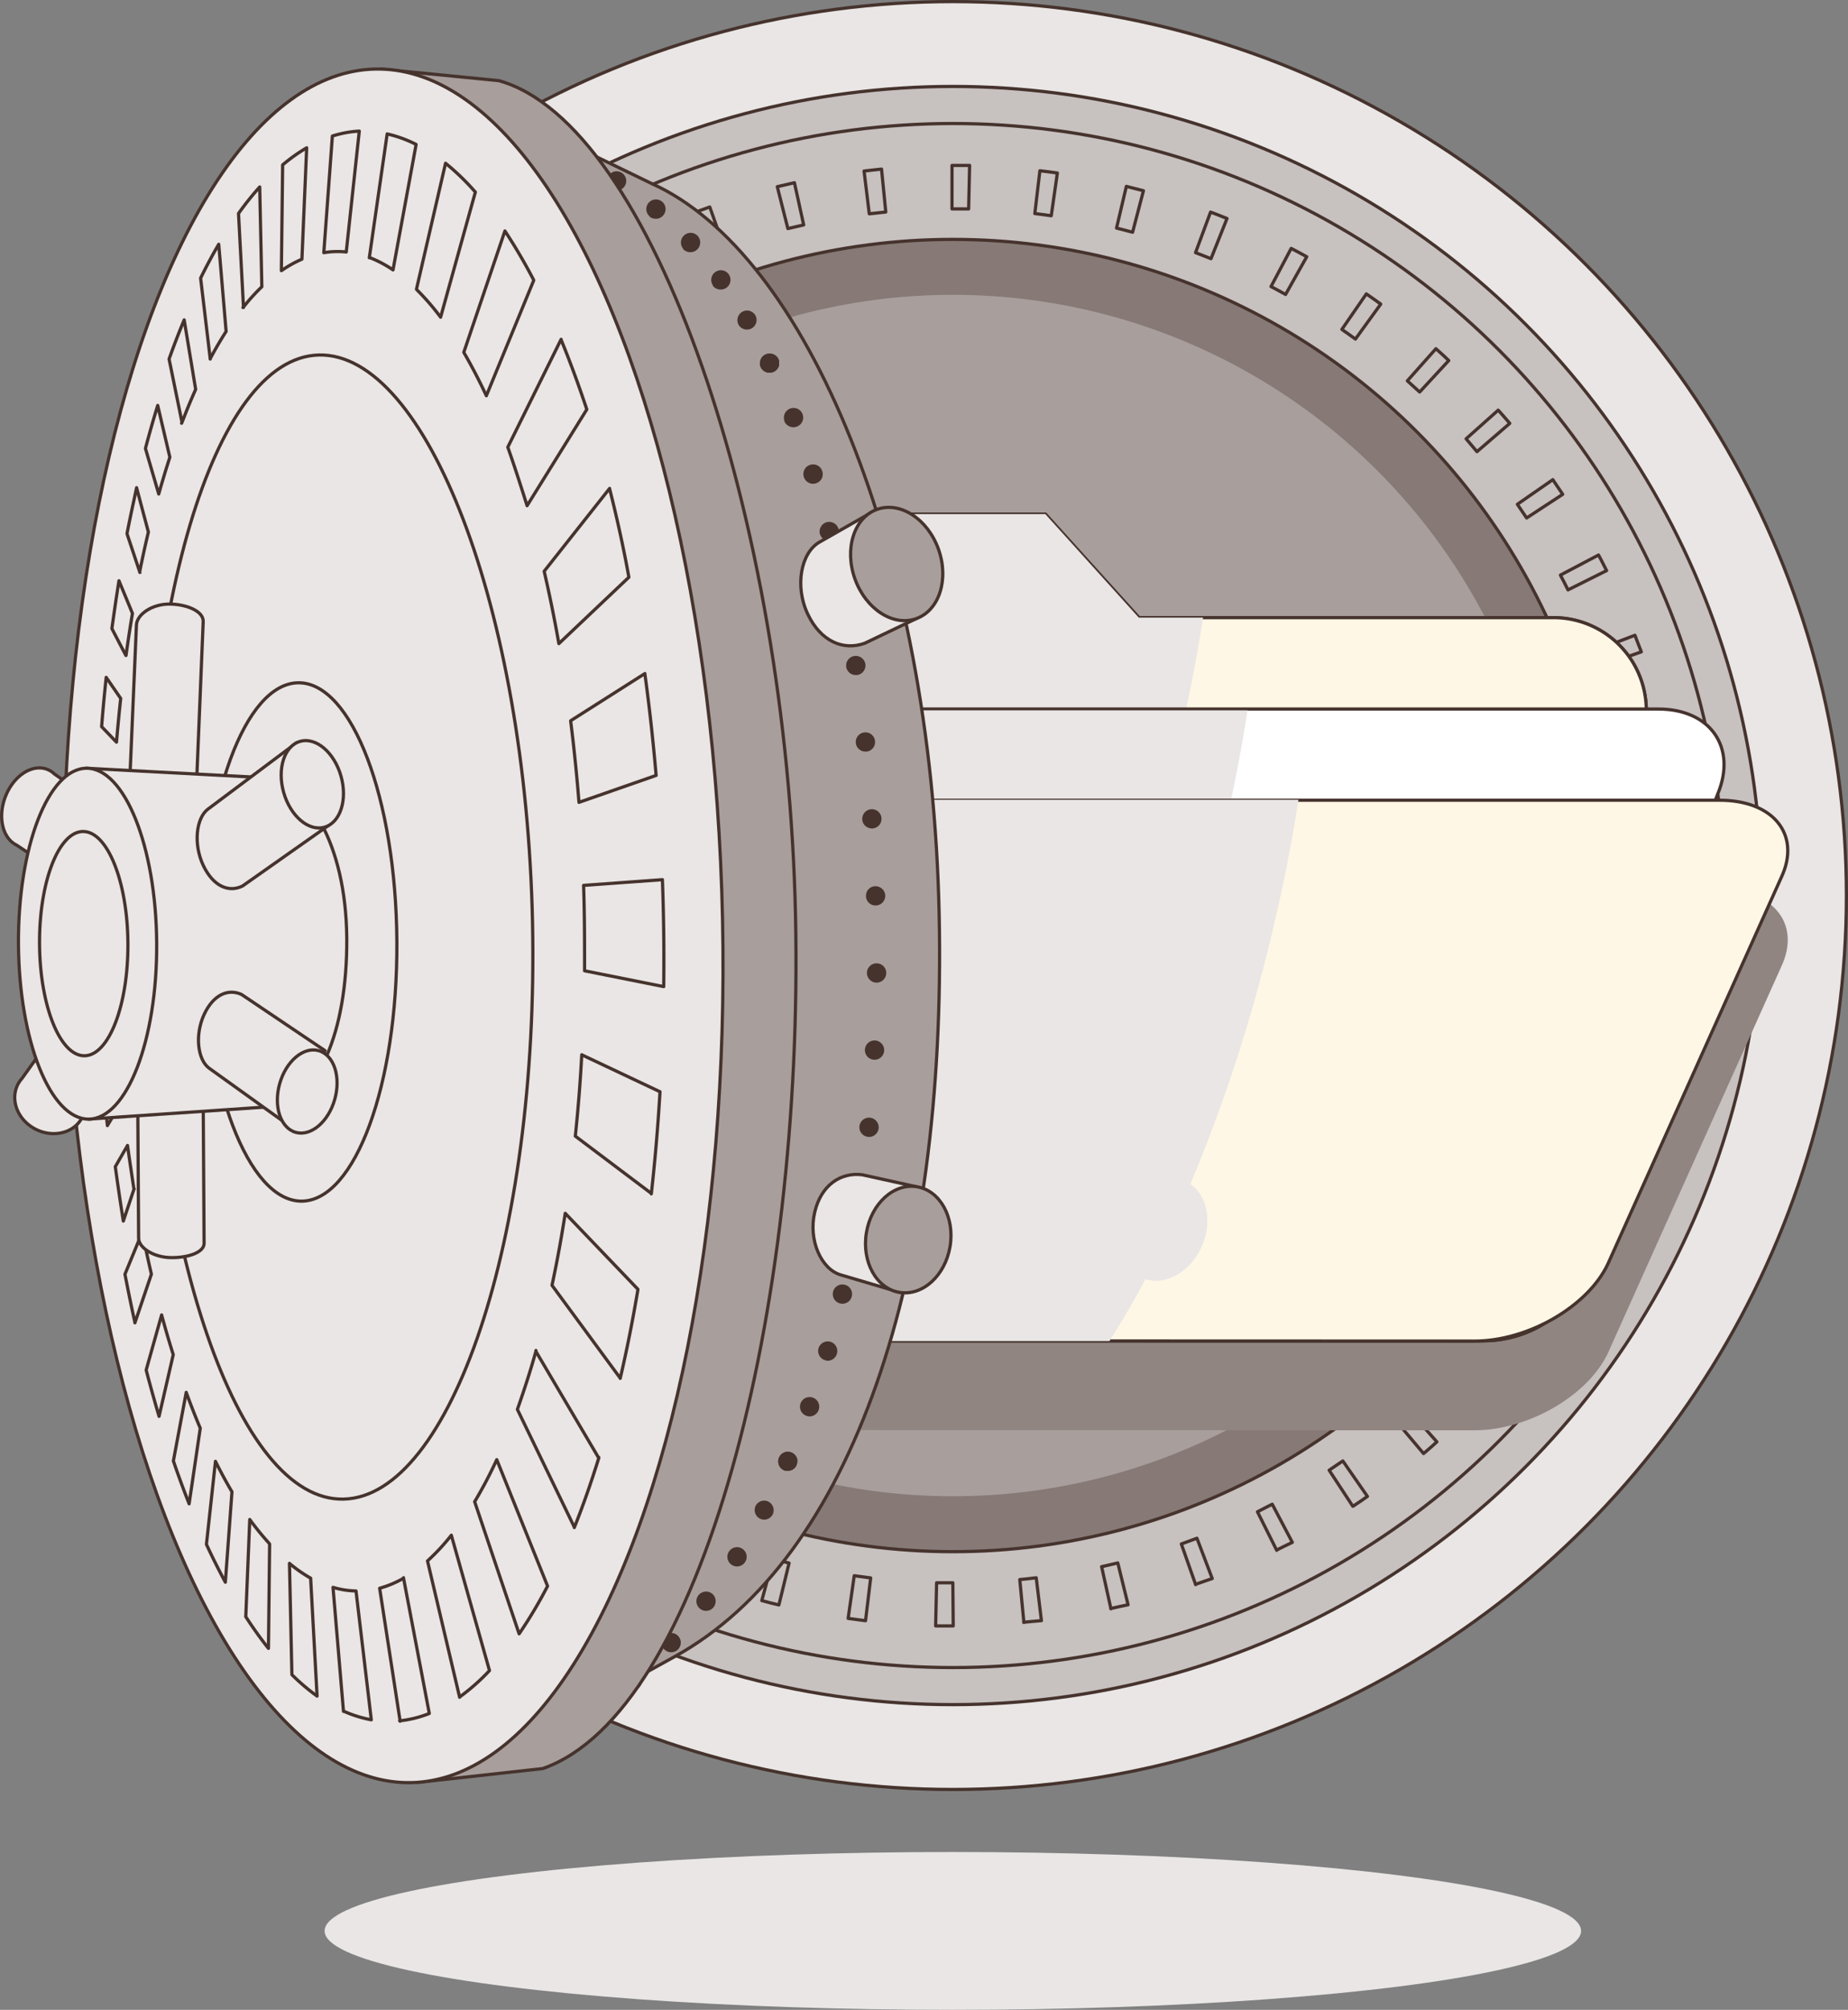 <svg xmlns="http://www.w3.org/2000/svg" viewBox="0 0 287.68 312.74"><rect x="0" y="0" width="287.68" height="312.74" fill="#808080" stroke="none"/><defs><style>.cls-1{isolation:isolate;}.cls-11,.cls-2{fill:#e9e6e5;}.cls-12,.cls-13,.cls-2,.cls-3,.cls-5,.cls-9{stroke:#46332d;stroke-linecap:round;stroke-linejoin:round;stroke-width:0.5px;}.cls-3{fill:#c7c1c0;}.cls-14,.cls-4{fill:#46332d;}.cls-4{opacity:0.5;}.cls-5{fill:none;}.cls-6,.cls-8{fill:#908581;}.cls-13,.cls-7{fill:#a89e9b;}.cls-10,.cls-8{mix-blend-mode:multiply;}.cls-9{fill:#fff7e5;}.cls-12{fill:#fff;}</style></defs><title>HP_HB_mobileAsset 42</title><g class="cls-1"><g id="Layer_2" data-name="Layer 2"><g id="Layer_1-2" data-name="Layer 1"><circle class="cls-2" cx="148.33" cy="139.35" r="139.1"/><circle class="cls-3" cx="148.33" cy="139.35" r="125.9"/><circle class="cls-3" cx="148.33" cy="139.35" r="120.13"/><circle class="cls-4" cx="148.33" cy="139.35" r="102.1"/><circle class="cls-5" cx="148.33" cy="139.35" r="102.1"/><path class="cls-3" d="M148.39,253h-.06c-.89,0-1.79,0-2.68,0l.15-6.71c.84,0,1.69,0,2.53,0Zm11-.53-.64-6.68c.86-.08,1.71-.17,2.56-.28l.81,6.67C161.17,252.25,160.26,252.35,159.35,252.43Zm-24.65-.28c-.91-.11-1.81-.23-2.71-.36l.95-6.64,2.56.34Zm38.2-1.85-1.45-6.56c.84-.18,1.68-.38,2.52-.58l1.6,6.51C174.69,249.89,173.79,250.1,172.9,250.3Zm-51.69-.6c-.89-.21-1.78-.44-2.66-.68l1.76-6.48c.83.22,1.66.44,2.49.64Zm64.88-3.16-2.23-6.33,2.43-.89,2.38,6.27C187.81,245.92,187,246.23,186.09,246.54Zm-78-.91c-.86-.32-1.72-.66-2.56-1l2.52-6.22,2.42,1Zm90.62-4.43-3-6c.78-.39,1.54-.78,2.3-1.18l3.13,5.94C200.36,240.38,199.55,240.79,198.73,241.2ZM95.59,240c-.81-.42-1.62-.86-2.42-1.3l3.26-5.87,2.28,1.23Zm115-5.62-3.68-5.61q1.08-.71,2.13-1.44l3.83,5.52C212.14,233.37,211.39,233.88,210.62,234.38ZM83.85,232.9c-.76-.52-1.5-1.05-2.25-1.59l4-5.43c.7.51,1.4,1,2.11,1.49Zm137.76-6.72-4.33-5.13c.65-.56,1.31-1.12,1.95-1.69l4.45,5Q222.66,225.3,221.61,226.18ZM73.05,224.44c-.69-.61-1.36-1.22-2-1.84l4.57-4.92c.63.58,1.27,1.16,1.92,1.73Zm158.49-7.73-4.92-4.57,1.74-1.91,5,4.45C232.77,215.36,232.16,216,231.54,216.71Zm-168.2-2-1.79-2.07,5.12-4.34c.56.66,1.12,1.31,1.69,1.95Zm176.92-8.62-5.43-4c.51-.69,1-1.39,1.49-2.1l5.53,3.81Q241.07,205,240.26,206.13ZM54.87,204c-.52-.75-1-1.51-1.53-2.27L59,198c.47.72.95,1.43,1.44,2.14Zm192.78-9.39-5.87-3.27q.63-1.12,1.23-2.28l6,3.13C248.53,193,248.09,193.77,247.65,194.57ZM47.76,192.24c-.43-.81-.84-1.62-1.25-2.44l6-3c.39.77.78,1.53,1.18,2.29Zm205.83-10-6.22-2.54c.33-.8.64-1.6.95-2.41l6.28,2.38C254.27,180.49,253.93,181.35,253.59,182.2ZM42.11,179.74c-.32-.85-.64-1.71-.94-2.58l6.33-2.23c.29.81.58,1.62.89,2.43ZM258,169.19l-6.48-1.76c.23-.83.44-1.66.65-2.5l6.52,1.6C258.45,167.42,258.22,168.31,258,169.19ZM38,166.65c-.22-.89-.42-1.78-.62-2.68L44,162.53c.19.84.38,1.68.59,2.51Zm222.75-10.89-6.65-1c.12-.85.24-1.7.34-2.55l6.67.79C261,154,260.9,154.85,260.77,155.76Zm-225.22-2.6q-.16-1.36-.3-2.73l6.69-.65c.08.86.17,1.71.28,2.57Zm226.36-11.07-6.71-.16q0-1.29,0-2.58v-.23h6.71v.2C261.94,140.27,261.93,141.18,261.91,142.09ZM34.72,139.47v-.12c0-.88,0-1.75,0-2.62l6.71.15c0,.82,0,1.64,0,2.47Zm220-10.66c-.09-.86-.18-1.71-.29-2.57l6.67-.81c.11.9.21,1.81.3,2.72ZM42.19,126.57l-6.67-.79c.11-.91.23-1.82.36-2.72l6.65,1C42.4,124.87,42.29,125.72,42.19,126.57Zm210.5-10.5c-.19-.84-.39-1.68-.59-2.52l6.51-1.61q.33,1.34.63,2.67Zm-208.2-2.19L38,112.29c.21-.9.44-1.78.68-2.66l6.48,1.75C44.91,112.21,44.69,113,44.49,113.88Zm204.64-10.21c-.29-.82-.59-1.62-.89-2.43l6.27-2.39c.33.85.64,1.71,1,2.58ZM48.31,101.55,42,99.18c.32-.86.66-1.71,1-2.56l6.22,2.52C48.93,99.94,48.61,100.75,48.31,101.55Zm195.78-9.76c-.38-.77-.77-1.54-1.18-2.3l5.94-3.13c.43.81.84,1.62,1.25,2.43Zm-190.49-2-6-3.12c.43-.81.87-1.62,1.31-2.42l5.87,3.26Q54.2,88.63,53.6,89.78ZM237.65,80.6q-.71-1.06-1.44-2.13l5.52-3.83c.52.75,1,1.51,1.54,2.28ZM60.28,78.73l-5.53-3.82c.52-.75,1-1.5,1.59-2.24l5.43,3.94C61.26,77.31,60.77,78,60.28,78.73Zm169.64-8.45c-.56-.66-1.12-1.31-1.69-2l5-4.46c.61.68,1.21,1.37,1.8,2.06ZM68.23,68.56l-5-4.45c.6-.68,1.22-1.36,1.84-2L70,66.64Q69.08,67.6,68.23,68.56ZM221,61l-1.92-1.74,4.45-5c.68.6,1.36,1.22,2,1.84ZM77.35,59.42l-4.46-5c.69-.61,1.38-1.2,2.07-1.79l4.34,5.11ZM211,52.76c-.69-.51-1.4-1-2.11-1.5l3.81-5.53c.76.53,1.5,1.05,2.24,1.59ZM87.5,51.44l-3.83-5.52q1.13-.78,2.28-1.53L89.63,50C88.92,50.47,88.2,51,87.5,51.44Zm112.63-5.62c-.75-.42-1.51-.83-2.27-1.23L201,38.65c.81.42,1.62.86,2.42,1.3ZM98.52,44.74,95.39,38.8c.81-.42,1.62-.84,2.44-1.25l3,6C100.05,44,99.28,44.34,98.52,44.74Zm90-4.49c-.8-.32-1.61-.64-2.41-.94L188.45,33c.86.32,1.71.65,2.56,1Zm-78.21-.82-2.4-6.28c.86-.32,1.72-.64,2.58-.94l2.24,6.32C111.89,38.82,111.08,39.12,110.28,39.43Zm66-3.29c-.83-.23-1.66-.44-2.5-.65L175.34,29l2.66.68Zm-53.66-.57L121,29.05l2.67-.62L125.11,35Zm41-2c-.85-.12-1.7-.24-2.56-.34l.79-6.66c.91.1,1.82.22,2.72.35Zm-28.33-.3-.81-6.66c.9-.11,1.81-.21,2.72-.3l.66,6.68Zm15.47-.76c-.8,0-1.61,0-2.42,0h-.17V25.74h.17c.86,0,1.72,0,2.57,0Z"/><circle class="cls-6" cx="148.33" cy="139.35" r="93.47"/><circle class="cls-7" cx="148.33" cy="139.35" r="93.47"/><path class="cls-8" d="M229.52,222.56c8.38,0,17.69-5.42,20.78-12l27-60.16c3.1-6.62-1.22-12-9.6-12H145.92c-8.38,0-17.76,5.41-20.86,12L96.93,210.52c-3.1,6.62,1.22,12,9.6,12Z"/><path class="cls-9" d="M162.73,80H114.5A18,18,0,0,0,97,96.11l-8.92,96.45a14.46,14.46,0,0,0,14.6,16.07h128.6a18,18,0,0,0,17.55-16.07l7.36-80.38a14.46,14.46,0,0,0-14.6-16.07h-64.3Z"/><path class="cls-9" d="M162.73,80H114.5A18,18,0,0,0,97,96.11l-8.92,96.45a14.46,14.46,0,0,0,14.6,16.07h128.6a18,18,0,0,0,17.55-16.07l7.36-80.38a14.46,14.46,0,0,0-14.6-16.07h-64.3Z"/><g class="cls-10"><path class="cls-11" d="M172.3,165.46c1.59-3.75.75-7.75-1.84-9.55a251.38,251.38,0,0,0,13-40.32c1.56-6.58,2.83-13.09,3.82-19.48h-10L162.73,80H113.58a14.87,14.87,0,0,0-8.41,2.85L89.09,180.34h68.72q2.91-4.59,5.61-9.64C166.68,171.75,170.58,169.5,172.3,165.46Z"/></g><path class="cls-12" d="M221.35,202.73c8.07,0,17-5.94,20-13.2l26.06-66c3-7.26-1.18-13.2-9.26-13.2H140.76c-8.07,0-17.12,5.94-20.1,13.2l-27.12,66c-3,7.26,1.18,13.2,9.26,13.2Z"/><g class="cls-10"><path class="cls-11" d="M179.22,179.89c1.59-3.75.75-7.75-1.84-9.55a251.38,251.38,0,0,0,13-40.32c1.56-6.58,2.83-13.09,3.82-19.48H124.1a24,24,0,0,0-8.41,1.65L96,194.77h68.72c1.93-3.06,3.81-6.27,5.61-9.64C173.6,186.18,177.5,183.93,179.22,179.89Z"/></g><path class="cls-9" d="M229.52,208.68c8.38,0,17.69-5.42,20.78-12l27-60.16c3.1-6.62-1.22-12-9.6-12H145.92c-8.38,0-17.76,5.41-20.86,12L96.93,196.64c-3.1,6.62,1.22,12,9.6,12Z"/><g class="cls-10"><path class="cls-11" d="M187.15,193.8c1.59-3.75.75-7.75-1.84-9.55a250.38,250.38,0,0,0,13-40.32c1.57-6.59,2.83-13.1,3.82-19.48H132a24,24,0,0,0-8.41,1.64L104,208.68h68.71q2.91-4.59,5.61-9.64C181.54,200.09,185.43,197.83,187.15,193.8Z"/></g><path class="cls-13" d="M66.13,11.45l35.35,17.13C125.6,39.43,145,85.79,146.2,142.28c1.19,56.07-13.46,100.26-41.2,115.51L71.41,276.38"/><path class="cls-14" d="M122.64,228.87l-.29,0a.77.77,0,0,1-.27-.08,1.15,1.15,0,0,1-.27-.14,1.37,1.37,0,0,1-.23-.19,1.52,1.52,0,0,1-.44-1.06,1.41,1.41,0,0,1,.12-.57,2.15,2.15,0,0,1,.14-.26,1.21,1.21,0,0,1,.41-.41,1.15,1.15,0,0,1,.27-.14,1.07,1.07,0,0,1,.27-.09,1.52,1.52,0,0,1,1.35.41,1.37,1.37,0,0,1,.19.23,2.15,2.15,0,0,1,.14.26,1,1,0,0,1,.08.28,1.5,1.5,0,0,1,0,.29,1.48,1.48,0,0,1-.44,1.06A1.5,1.5,0,0,1,122.64,228.87Z"/><path class="cls-14" d="M103.46,256.7a1.49,1.49,0,0,1-.08-2.12h0a1.49,1.49,0,0,1,2.12-.08h0a1.5,1.5,0,0,1,.08,2.12h0a1.5,1.5,0,0,1-1.1.48h0A1.51,1.51,0,0,1,103.46,256.7Zm5.54-6.35a1.5,1.5,0,0,1-.28-2.11h0a1.52,1.52,0,0,1,2.11-.28h0a1.52,1.52,0,0,1,.27,2.11h0a1.51,1.51,0,0,1-1.19.59h0A1.54,1.54,0,0,1,109,250.35Zm4.93-6.84a1.49,1.49,0,0,1-.46-2.07h0a1.5,1.5,0,0,1,2.07-.46h0a1.5,1.5,0,0,1,.46,2.07h0a1.51,1.51,0,0,1-1.27.7h0A1.49,1.49,0,0,1,113.93,243.51Zm4.34-7.22a1.51,1.51,0,0,1-.63-2h0a1.5,1.5,0,0,1,2-.62h0a1.51,1.51,0,0,1,.64,2h0a1.53,1.53,0,0,1-1.34.8h0A1.57,1.57,0,0,1,118.27,236.29Z"/><path class="cls-14" d="M98.45,263a1.36,1.36,0,0,1-.29,0,1.61,1.61,0,0,1-.54-.23,1.37,1.37,0,0,1-.23-.19,1.34,1.34,0,0,1-.33-.48c0-.09-.06-.19-.08-.28a1.53,1.53,0,0,1,0-.3,1.5,1.5,0,0,1,0-.29c0-.09,0-.19.08-.28a2.15,2.15,0,0,1,.14-.26l.19-.23a2,2,0,0,1,.23-.18,1.61,1.61,0,0,1,.54-.23,1.56,1.56,0,0,1,1.35.41,1.52,1.52,0,0,1,.44,1.06,1.52,1.52,0,0,1-1.5,1.51Z"/><path class="cls-14" d="M133,193.92a1.5,1.5,0,0,1-1.47-1.8c0-.09.06-.19.08-.28s.09-.17.14-.26a2,2,0,0,1,.19-.22,2.11,2.11,0,0,1,.23-.19l.26-.14.28-.08a1.5,1.5,0,1,1,.29,3Z"/><path class="cls-14" d="M125.52,220.3a1.5,1.5,0,0,1-.9-1.92h0a1.5,1.5,0,0,1,1.92-.9h0a1.49,1.49,0,0,1,.9,1.92h0a1.5,1.5,0,0,1-1.41,1h0A1.52,1.52,0,0,1,125.52,220.3Zm2.9-8.65a1.51,1.51,0,0,1-1-1.86h0a1.51,1.51,0,0,1,1.86-1h0a1.5,1.5,0,0,1,1,1.86h0a1.5,1.5,0,0,1-1.44,1.09h0A1.58,1.58,0,0,1,128.42,211.65Zm2.39-8.82a1.5,1.5,0,0,1-1.13-1.8h0a1.49,1.49,0,0,1,1.8-1.12h0a1.48,1.48,0,0,1,1.12,1.79h0a1.49,1.49,0,0,1-1.46,1.17h0A1.86,1.86,0,0,1,130.81,202.83Z"/><path class="cls-14" d="M122.64,228.87l-.29,0a.77.77,0,0,1-.27-.08,1.15,1.15,0,0,1-.27-.14,1.37,1.37,0,0,1-.23-.19,1.52,1.52,0,0,1-.44-1.06,1.41,1.41,0,0,1,.12-.57,2.15,2.15,0,0,1,.14-.26,1.21,1.21,0,0,1,.41-.41,1.15,1.15,0,0,1,.27-.14,1.07,1.07,0,0,1,.27-.09,1.52,1.52,0,0,1,1.35.41,1.37,1.37,0,0,1,.19.23,2.15,2.15,0,0,1,.14.26,1,1,0,0,1,.08.28,1.5,1.5,0,0,1,0,.29,1.48,1.48,0,0,1-.44,1.06A1.5,1.5,0,0,1,122.64,228.87Z"/><path class="cls-14" d="M133.59,188.8a1.5,1.5,0,0,1-1.26-1.71h0a1.49,1.49,0,0,1,1.71-1.25h0a1.48,1.48,0,0,1,1.25,1.7h0a1.49,1.49,0,0,1-1.48,1.28h0Zm1.55-11.9a1.49,1.49,0,0,1-1.35-1.63h0a1.5,1.5,0,0,1,1.64-1.35h0a1.51,1.51,0,0,1,1.35,1.63h0a1.5,1.5,0,0,1-1.5,1.36h-.14Zm.94-12a1.5,1.5,0,0,1-1.44-1.57h0a1.51,1.51,0,0,1,1.57-1.43h0a1.51,1.51,0,0,1,1.43,1.57h0a1.5,1.5,0,0,1-1.5,1.43h-.06Zm.37-12a1.5,1.5,0,0,1-1.49-1.51h0a1.49,1.49,0,0,1,1.51-1.49h0a1.49,1.49,0,0,1,1.49,1.51h0a1.5,1.5,0,0,1-1.5,1.49h0Zm-1.64-13.45a1.48,1.48,0,0,1,1.44-1.55h0a1.53,1.53,0,0,1,1.56,1.45h0a1.52,1.52,0,0,1-1.47,1.55h0A1.49,1.49,0,0,1,134.81,139.5Zm-.58-11.94a1.51,1.51,0,0,1,1.4-1.59h0a1.49,1.49,0,0,1,1.59,1.4h0a1.49,1.49,0,0,1-1.39,1.59h-.1A1.5,1.5,0,0,1,134.23,127.56Zm-1-11.89a1.49,1.49,0,0,1,1.35-1.65h0a1.48,1.48,0,0,1,1.63,1.34h0a1.48,1.48,0,0,1-1.33,1.64h-.16A1.5,1.5,0,0,1,133.23,115.67Zm-1.49-11.84a1.49,1.49,0,0,1,1.26-1.7h0a1.5,1.5,0,0,1,1.71,1.26h0a1.5,1.5,0,0,1-1.27,1.7h0l-.22,0h0A1.5,1.5,0,0,1,131.74,103.83Zm-2.06-11.74a1.51,1.51,0,0,1,1.17-1.77h0a1.5,1.5,0,0,1,1.77,1.17h0a1.5,1.5,0,0,1-1.17,1.77h0a1.53,1.53,0,0,1-.3,0h0A1.51,1.51,0,0,1,129.68,92.09Z"/><path class="cls-14" d="M119.78,58a1.52,1.52,0,0,1-1.06-.44,1.65,1.65,0,0,1-.41-.77,1.5,1.5,0,0,1,0-.29,1.41,1.41,0,0,1,.12-.58,1.3,1.3,0,0,1,.14-.26,1,1,0,0,1,.18-.22,1.55,1.55,0,0,1,2.12,0,1,1,0,0,1,.19.22,2.15,2.15,0,0,1,.14.26,1,1,0,0,1,.08.28,1.53,1.53,0,0,1,0,.3,1.5,1.5,0,0,1,0,.29.9.9,0,0,1-.08.28,2.15,2.15,0,0,1-.14.26,1.37,1.37,0,0,1-.19.23A1.5,1.5,0,0,1,119.78,58Z"/><path class="cls-14" d="M127.63,83.08a1.52,1.52,0,0,1,1.09-1.83h0a1.51,1.51,0,0,1,1.82,1.09h0a1.5,1.5,0,0,1-1.08,1.82h0a1.64,1.64,0,0,1-.37,0h0A1.52,1.52,0,0,1,127.63,83.08Zm-2.5-8.88a1.49,1.49,0,0,1,1-1.87h0a1.5,1.5,0,0,1,1.88,1h0a1.49,1.49,0,0,1-1,1.88h0a1.76,1.76,0,0,1-.45.07h0A1.51,1.51,0,0,1,125.13,74.2Zm-3-8.68a1.5,1.5,0,0,1,.86-1.94h0a1.5,1.5,0,0,1,1.94.85h0a1.5,1.5,0,0,1-.85,1.94h0a1.54,1.54,0,0,1-.55.11h0A1.52,1.52,0,0,1,122.09,65.52Z"/><path class="cls-14" d="M131.15,93.29a1.43,1.43,0,0,1-.29,0l-.28-.08a1.48,1.48,0,0,1-.25-.14,1.55,1.55,0,0,1-.24-.19,1.65,1.65,0,0,1-.41-.77,1.42,1.42,0,0,1,0-.58,1.69,1.69,0,0,1,.41-.77,1.55,1.55,0,0,1,.24-.19,1.48,1.48,0,0,1,.25-.14l.28-.08a1.5,1.5,0,0,1,1.79,1.47,1.36,1.36,0,0,1,0,.29,1.29,1.29,0,0,1-.08.28,2.15,2.15,0,0,1-.14.26,2.11,2.11,0,0,1-.19.23A1.48,1.48,0,0,1,131.15,93.29Z"/><path class="cls-14" d="M89.31,26.28a1.5,1.5,0,0,1-1.06-.44,2.11,2.11,0,0,1-.19-.23,2.15,2.15,0,0,1-.14-.26c0-.09-.06-.19-.08-.28s0-.2,0-.29a1.52,1.52,0,0,1,.44-1.07,1.57,1.57,0,0,1,2.12,0,1.54,1.54,0,0,1,.44,1.07,1.5,1.5,0,0,1-1.5,1.5Z"/><path class="cls-14" d="M115,50.59a1.51,1.51,0,0,1,.53-2.06h0a1.5,1.5,0,0,1,2.06.54h0a1.5,1.5,0,0,1-.53,2h0a1.5,1.5,0,0,1-.76.21h0A1.51,1.51,0,0,1,115,50.59Zm-4-6.16a1.5,1.5,0,0,1,.34-2.09h0a1.49,1.49,0,0,1,2.09.33h0a1.5,1.5,0,0,1-.34,2.1h0a1.48,1.48,0,0,1-.87.28h0A1.48,1.48,0,0,1,110.94,44.43Zm-4.61-5.68h0a1.51,1.51,0,0,1,.1-2.12h0a1.51,1.51,0,0,1,2.13.09h0a1.51,1.51,0,0,1-.11,2.12h0a1.45,1.45,0,0,1-1,.4h0A1.52,1.52,0,0,1,106.33,38.75Zm-5.24-5.06a1.51,1.51,0,0,1-.19-2.12h0a1.51,1.51,0,0,1,2.12-.18h0a1.5,1.5,0,0,1,.18,2.11h0a1.48,1.48,0,0,1-1.14.54h0A1.52,1.52,0,0,1,101.09,33.69ZM95.2,29.44a1.52,1.52,0,0,1-.5-2.07h0a1.51,1.51,0,0,1,2.07-.49h0a1.49,1.49,0,0,1,.49,2.06h0a1.5,1.5,0,0,1-1.28.72h0A1.51,1.51,0,0,1,95.2,29.44Z"/><path class="cls-14" d="M119.78,58a1.52,1.52,0,0,1-1.06-.44,1.65,1.65,0,0,1-.41-.77,1.5,1.5,0,0,1,0-.29,1.41,1.41,0,0,1,.12-.58,1.3,1.3,0,0,1,.14-.26,1,1,0,0,1,.18-.22,1.55,1.55,0,0,1,2.12,0,1,1,0,0,1,.19.22,2.15,2.15,0,0,1,.14.26,1,1,0,0,1,.08.28,1.53,1.53,0,0,1,0,.3,1.5,1.5,0,0,1,0,.29.9.9,0,0,1-.08.28,2.15,2.15,0,0,1-.14.26,1.37,1.37,0,0,1-.19.23A1.5,1.5,0,0,1,119.78,58Z"/><path class="cls-13" d="M59.32,10.75l18.33,1.8c24,6.67,44.88,68.36,46.19,130,1.29,61.24-14.52,124-39.36,132.65L65,277.35"/><ellipse class="cls-2" cx="61.21" cy="144.07" rx="51.28" ry="133.35" transform="translate(-3.03 1.32) rotate(-1.21)"/><path class="cls-2" d="M82.9,143.59c1,49.17-12.8,89.33-29.43,89.68S23.71,194,22.67,144.86s10.41-89.27,27-89.62S81.86,94.43,82.9,143.59Z"/><path class="cls-2" d="M142.74,96.21l-6.3-16.91-8.88,5.06c-2.89,1.67-3.87,6.86-1.82,11.19s5.61,5.73,8.88,4.54Z"/><ellipse class="cls-13" cx="139.59" cy="87.76" rx="6.9" ry="9.03" transform="translate(-21.49 52.53) rotate(-19.82)"/><path class="cls-2" d="M142.62,184.65l-2.46,16.47-9.34-2.76c-3-.92-5-5.39-4-9.7s4.09-6.27,7.4-5.86Z"/><ellipse class="cls-13" cx="141.39" cy="192.88" rx="8.33" ry="6.6" transform="translate(-72.11 300.65) rotate(-80.54)"/><path class="cls-2" d="M41.79,256.49l-.11-.13c-1.16-1.47-2.31-3.08-3.42-4.79v0l.62-15.13v0a43.85,43.85,0,0,0,3,3.69l.09.14Zm3.65,4.08v0l-.38-17.3h0a21.88,21.88,0,0,0,3.3,2.3h0l0,.06h0l1,18.29h0v0a32.53,32.53,0,0,1-3.91-3.32ZM35.08,246.2v0c-1-1.86-2-3.84-2.94-5.88v-.05l1.4-12.88v0c.83,1.66,1.69,3.26,2.57,4.74h0l0,0h0v0Zm18.39,20.1v0L51.84,247h0a13.42,13.42,0,0,0,3.58.56h0v0l2.38,20.05,0,0a18.92,18.92,0,0,1-4.32-1.35ZM29.44,234v0c-.84-2.13-1.67-4.38-2.45-6.67v0l2-10.67v0c.7,1.92,1.43,3.79,2.18,5.56v.05Zm1.7-11.8Zm0,0v0Zm31.15,45.63-3.19-20.69h0a16.2,16.2,0,0,0,3.72-1.56v-.08l0,.07h0v0l4,21h0v.06a17.48,17.48,0,0,1-4.61,1.14ZM24.76,220.39h0c-.69-2.33-1.36-4.75-2-7.18v-.05l2.4-8.55v0c.57,2.1,1.17,4.16,1.8,6.14l0,.08,0,0Zm2.2-9.64v0ZM71.55,264.1v0l-5-21.21h0a33.44,33.44,0,0,0,3.71-4v0l5.94,21.06h0l0,0a32.26,32.26,0,0,1-4.66,4.12ZM21,205.84v-.06c-.54-2.44-1.06-5-1.55-7.5v0h0l2.7-6.56v0c.44,2.2.92,4.39,1.41,6.52h0v.05h0v0Zm59.81,48.39v0l-6.92-20.56v0a68.44,68.44,0,0,0,3.44-6.54l0,0v0l7.91,19.67h0l0,0a69.93,69.93,0,0,1-4.42,7.42ZM19.2,190h0v0c-.41-2.55-.9-5.87-1.25-8.46l1.9-3.3v0c.32,2.29.67,4.58,1,6.81v0h0Zm1.69-5v0Zm68.53,52.66,0,0-8.88-18.35,0,0c1-2.83,2-5.88,2.89-9.06v0h0l0-.11v.15l9.78,16.59v0c-1.19,3.83-2.47,7.48-3.81,10.82Zm3.8-10.88,0,0Zm-76.5-51.63v0h0c-.28-2.59-.54-5.24-.76-7.85v0h0l2.3-2.89v0c.2,2.31.44,4.65.7,6.94v.05Zm79.84,39.31,0,0L85.93,200v0c.77-3.57,1.46-7.34,2.06-11.2l0,0,11.31,11.81,0,.08c-.8,4.76-1.72,9.4-2.75,13.79ZM15.39,158.63v0c-.16-2.62-.29-5.28-.39-7.92v0h0l2.37-.36v0c.09,2.33.21,4.68.36,7l0,0,0,0h0Zm86,27.07,0,0-11.83-8.91v0c.43-4.12.78-8.38,1-12.66v0h0l12.18,5.75v.05h0c-.32,5.38-.77,10.71-1.35,15.84ZM14.8,143.58v0c0-2.61,0-5.25,0-7.87v0l2.39.59v0c0,2.33,0,4.69,0,7h0v.05ZM91,151.06V151c0-4.37,0-8.8-.15-13.17v-.06h0l12.27-.89v.06c.2,5.44.27,11,.2,16.53v.05ZM17.32,129.3,15,127.86v0h0v0c.08-2.61.2-5.23.34-7.8v0h0l2.35,2.29v0c-.13,2.28-.24,4.61-.32,6.94v0h0Zm72.81-4.45v0c-.34-4.25-.77-8.5-1.29-12.63v-.07l0,0,11.55-7.34v.05c.71,5.15,1.29,10.47,1.75,15.8v0h0Zm-72-9.37h0l-2.31-2.41v0c.2-2.55.44-5.13.71-7.67v0h0l2.26,3.28v0c-.24,2.21-.46,4.48-.65,6.75h0ZM87,100.15v0c-.68-3.85-1.45-7.63-2.28-11.22l0-.05,0,0L94.9,76v.06c1.11,4.39,2.14,9,3,13.76v0l0,0ZM19.6,102v0l-2.18-4.18v0c.34-2.5.71-5,1.1-7.45v0l2.1,5.08v0c-.36,2.13-.7,4.34-1,6.54ZM82.05,78.69v0c-1-3.19-2-6.26-3-9.11h0l0,0,0,0h0L87.35,52.8v.07h0c1.39,3.38,2.72,7,4,10.84v0ZM21.78,89.08v0l-2-6V83h0v0c.46-2.41,1-4.8,1.48-7.11v0h0l1.84,6.9v0c-.48,2-.94,4.11-1.36,6.21Zm53.93-27.5v0c-1.13-2.43-2.31-4.68-3.5-6.73v-.06h0l6.39-18.85h0a84.79,84.79,0,0,1,4.48,7.64v.06Zm-51,15.29v0h0l-2.07-7.09v0h0c.6-2.28,1.24-4.52,1.91-6.69v0l1.89,8.06v0c-.6,1.85-1.18,3.77-1.73,5.72h0ZM68.59,49.36l0,0a37.77,37.77,0,0,0-3.68-4.25L64.83,45l0,0L69.36,25.4h0A37.76,37.76,0,0,1,74,29.89l0,0v0ZM28.27,65.86l.05-.21-2-9.78v0h0c.75-2.1,1.54-4.16,2.35-6.09v0l1.79,10.81v0c-.73,1.62-1.43,3.33-2.11,5.1h0ZM61.18,42h0a18.07,18.07,0,0,0-3.56-1.89h0l-.13,0v0h0l.66-4.58h0l2.12-14.69h0a19.57,19.57,0,0,1,4.5,1.63h0v.05ZM32.73,55.87v0L31.23,43.28l0,0c.9-1.84,1.85-3.62,2.82-5.27h0v0l1.15,13.56h0c-.85,1.33-1.69,2.76-2.49,4.27ZM53.9,39.21h0a13.13,13.13,0,0,0-3.49.11l0,0v-.05l1.33-18.1h0a16.81,16.81,0,0,1,4.19-.77h0v0Zm-16,8.64h0l-.08,0,.08-.11-.77-14.52h0l0,0a45.57,45.57,0,0,1,3.3-4.13h0v0l.33,15.53h0a31.54,31.54,0,0,0-2.86,3.16h0ZM47,40.33h0a18.37,18.37,0,0,0-3.18,1.78H43.8L44,25.66l.06-.05A26.17,26.17,0,0,1,47.74,23h0v0Z"/><ellipse class="cls-2" cx="46.71" cy="146.57" rx="15.07" ry="40.33" transform="translate(-0.92 0.3) rotate(-0.36)"/><path class="cls-2" d="M26.58,94c-2.87-.09-5.27,1.61-5.34,3.25l-1,23.33,10.39.55,1-24.36C31.74,95.21,29.32,94.08,26.58,94Z"/><path class="cls-2" d="M26.69,195.69c-2.81,0-5.1-1.57-5.11-3l-.13-20.05,10.19-.08.13,20.92C31.78,194.84,29.37,195.72,26.69,195.69Z"/><path class="cls-2" d="M21.23,129.42l-12.78-9a3.27,3.27,0,0,0-.84-.59h0c-2.28-1.11-5.25.6-6.64,3.82s-.67,6.74,1.61,7.85l13.18,8.73c2.1,1,4.53.13,6.1-2.82S23.05,130.73,21.23,129.42Z"/><path class="cls-2" d="M22.11,160.16l-9.33,13.73a4.46,4.46,0,0,1-.61.9h0c-1.83,2.05-5.28,2.15-7.7.23s-2.89-5.14-1.06-7.19l9.81-13.7a5.13,5.13,0,0,1,6.84-.77C22.56,155,23.44,158.19,22.11,160.16Z"/><path class="cls-2" d="M42.08,121.06l-28.63-1.52.35,54.6,29.3-2c6.1-1.2,11-11.11,10.88-26.18S47.57,122,42.08,121.06Z"/><ellipse class="cls-2" cx="13.62" cy="146.84" rx="10.76" ry="27.3" transform="translate(-0.91 0.09) rotate(-0.36)"/><ellipse class="cls-2" cx="13.02" cy="146.84" rx="6.88" ry="17.45" transform="translate(-0.91 0.08) rotate(-0.36)"/><path class="cls-2" d="M51.09,128.48l-4.94-12.89-13.8,10.33c-1.84,1.41-2.26,5.48-.7,8.76s4,4.23,6.1,3.19Z"/><ellipse class="cls-2" cx="48.62" cy="122.04" rx="4.64" ry="6.94" transform="translate(-31.41 17.86) rotate(-15.81)"/><path class="cls-2" d="M50.6,163.49,46,175.86l-13.44-9.64c-1.8-1.31-2.25-5.18-.8-8.33s3.79-4.1,5.85-3.14Z"/><ellipse class="cls-2" cx="48.3" cy="169.68" rx="6.62" ry="4.47" transform="matrix(0.27, -0.96, 0.96, 0.27, -128.11, 170.4)"/><ellipse class="cls-11" cx="148.33" cy="300.46" rx="97.8" ry="12.28"/></g></g></g></svg>